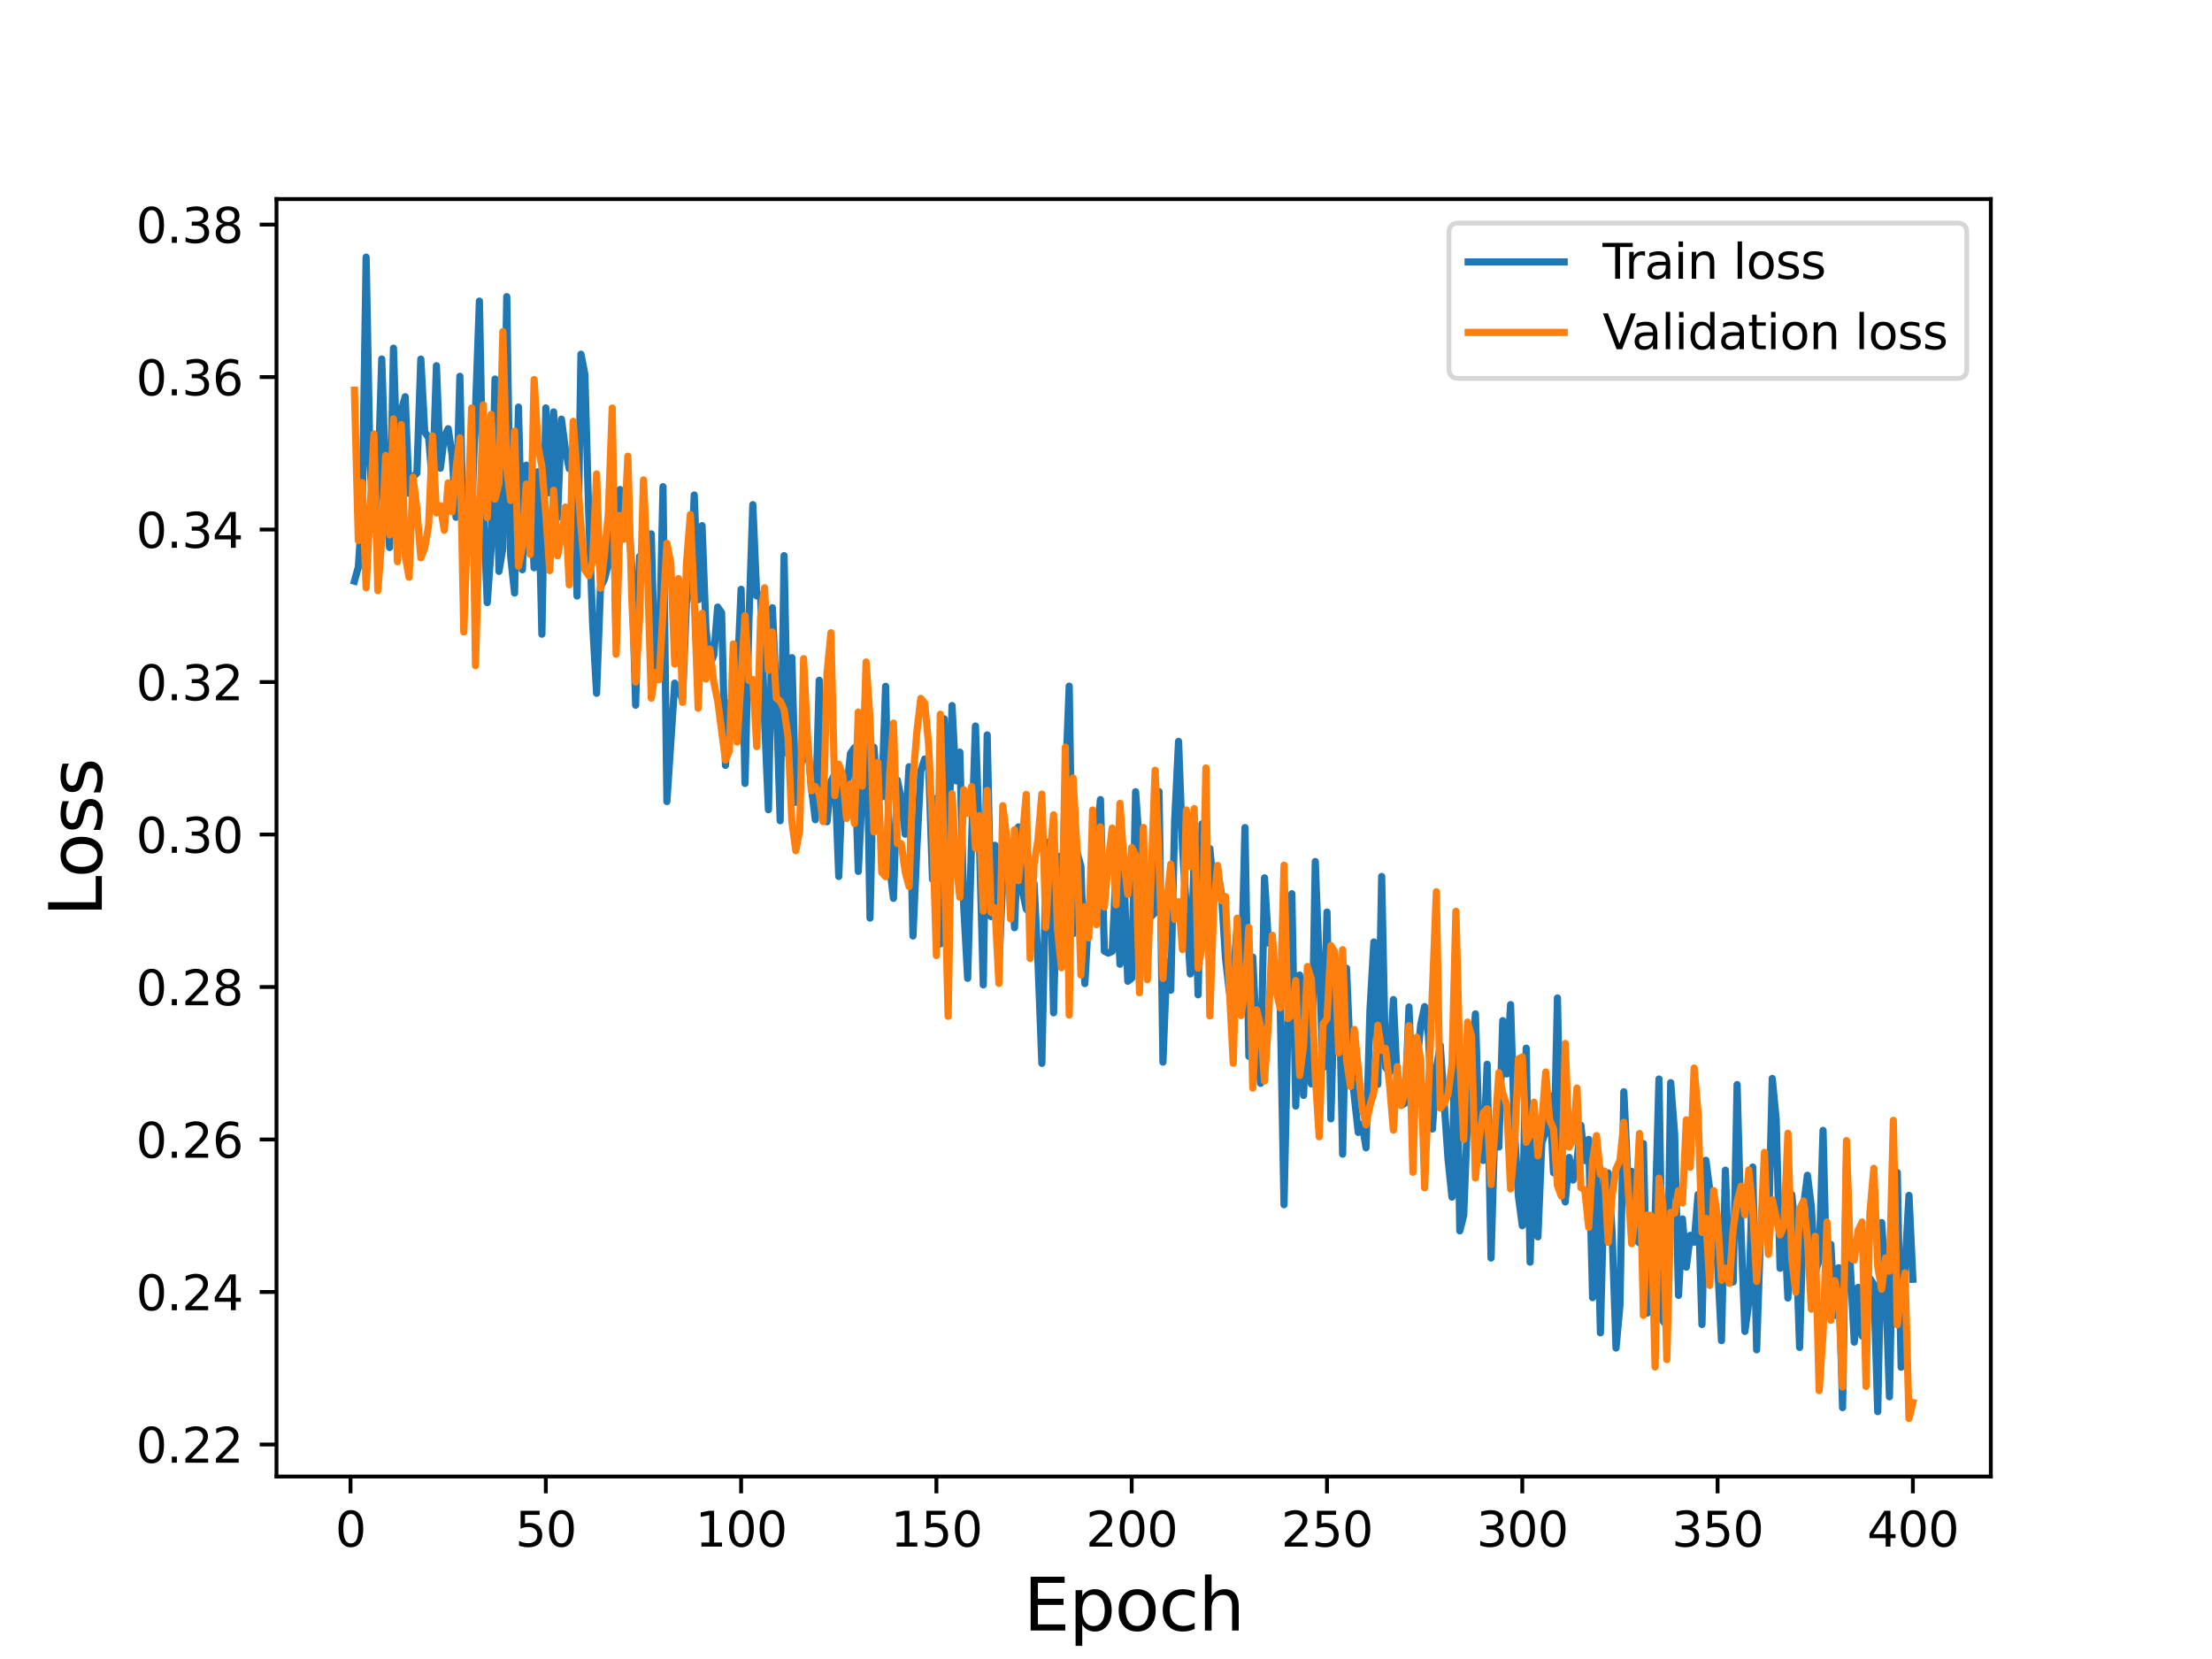 <?xml version="1.0" encoding="utf-8" standalone="no"?>
<!DOCTYPE svg PUBLIC "-//W3C//DTD SVG 1.1//EN"
  "http://www.w3.org/Graphics/SVG/1.1/DTD/svg11.dtd">
<svg height="345.6pt" version="1.1" viewBox="0 0 460.8 345.6" width="460.8pt" xmlns="http://www.w3.org/2000/svg" xmlns:xlink="http://www.w3.org/1999/xlink">
 <defs>
  <style type="text/css">*{stroke-linecap:butt;stroke-linejoin:round;}</style>
 </defs>
 <g id="figure_1">
  <g id="patch_1">
   <path d="M 0 345.6 
L 460.8 345.6 
L 460.8 0 
L 0 0 
z
" style="fill:#ffffff;"/>
  </g>
  <g id="axes_1">
   <g id="patch_2">
    <path d="M 57.6 307.584 
L 414.72 307.584 
L 414.72 41.472 
L 57.6 41.472 
z
" style="fill:#ffffff;"/>
   </g>
   <g id="matplotlib.axis_1">
    <g id="xtick_1">
     <g id="line2d_1">
      <defs>
       <path d="M 0 0 
L 0 3.5 
" id="mfa6bd6fd32" style="stroke:#000000;stroke-width:0.8;"/>
      </defs>
      <g>
       <use style="stroke:#000000;stroke-width:0.8;" x="73.019" xlink:href="#mfa6bd6fd32" y="307.584"/>
      </g>
     </g>
     <g id="text_1">
      <!-- 0 -->
      <g transform="translate(69.838 322.182)scale(0.1 -0.1)">
       <defs>
        <path d="M 2034 4250 
Q 1547 4250 1301 3770 
Q 1056 3291 1056 2328 
Q 1056 1369 1301 889 
Q 1547 409 2034 409 
Q 2525 409 2770 889 
Q 3016 1369 3016 2328 
Q 3016 3291 2770 3770 
Q 2525 4250 2034 4250 
z
M 2034 4750 
Q 2819 4750 3233 4129 
Q 3647 3509 3647 2328 
Q 3647 1150 3233 529 
Q 2819 -91 2034 -91 
Q 1250 -91 836 529 
Q 422 1150 422 2328 
Q 422 3509 836 4129 
Q 1250 4750 2034 4750 
z
" id="DejaVuSans-30" transform="scale(0.016)"/>
       </defs>
       <use xlink:href="#DejaVuSans-30"/>
      </g>
     </g>
    </g>
    <g id="xtick_2">
     <g id="line2d_2">
      <g>
       <use style="stroke:#000000;stroke-width:0.8;" x="113.703" xlink:href="#mfa6bd6fd32" y="307.584"/>
      </g>
     </g>
     <g id="text_2">
      <!-- 50 -->
      <g transform="translate(107.34 322.182)scale(0.1 -0.1)">
       <defs>
        <path d="M 691 4666 
L 3169 4666 
L 3169 4134 
L 1269 4134 
L 1269 2991 
Q 1406 3038 1543 3061 
Q 1681 3084 1819 3084 
Q 2600 3084 3056 2656 
Q 3513 2228 3513 1497 
Q 3513 744 3044 326 
Q 2575 -91 1722 -91 
Q 1428 -91 1123 -41 
Q 819 9 494 109 
L 494 744 
Q 775 591 1075 516 
Q 1375 441 1709 441 
Q 2250 441 2565 725 
Q 2881 1009 2881 1497 
Q 2881 1984 2565 2268 
Q 2250 2553 1709 2553 
Q 1456 2553 1204 2497 
Q 953 2441 691 2322 
L 691 4666 
z
" id="DejaVuSans-35" transform="scale(0.016)"/>
       </defs>
       <use xlink:href="#DejaVuSans-35"/>
       <use x="63.623" xlink:href="#DejaVuSans-30"/>
      </g>
     </g>
    </g>
    <g id="xtick_3">
     <g id="line2d_3">
      <g>
       <use style="stroke:#000000;stroke-width:0.8;" x="154.386" xlink:href="#mfa6bd6fd32" y="307.584"/>
      </g>
     </g>
     <g id="text_3">
      <!-- 100 -->
      <g transform="translate(144.842 322.182)scale(0.1 -0.1)">
       <defs>
        <path d="M 794 531 
L 1825 531 
L 1825 4091 
L 703 3866 
L 703 4441 
L 1819 4666 
L 2450 4666 
L 2450 531 
L 3481 531 
L 3481 0 
L 794 0 
L 794 531 
z
" id="DejaVuSans-31" transform="scale(0.016)"/>
       </defs>
       <use xlink:href="#DejaVuSans-31"/>
       <use x="63.623" xlink:href="#DejaVuSans-30"/>
       <use x="127.246" xlink:href="#DejaVuSans-30"/>
      </g>
     </g>
    </g>
    <g id="xtick_4">
     <g id="line2d_4">
      <g>
       <use style="stroke:#000000;stroke-width:0.8;" x="195.07" xlink:href="#mfa6bd6fd32" y="307.584"/>
      </g>
     </g>
     <g id="text_4">
      <!-- 150 -->
      <g transform="translate(185.526 322.182)scale(0.1 -0.1)">
       <use xlink:href="#DejaVuSans-31"/>
       <use x="63.623" xlink:href="#DejaVuSans-35"/>
       <use x="127.246" xlink:href="#DejaVuSans-30"/>
      </g>
     </g>
    </g>
    <g id="xtick_5">
     <g id="line2d_5">
      <g>
       <use style="stroke:#000000;stroke-width:0.8;" x="235.753" xlink:href="#mfa6bd6fd32" y="307.584"/>
      </g>
     </g>
     <g id="text_5">
      <!-- 200 -->
      <g transform="translate(226.209 322.182)scale(0.1 -0.1)">
       <defs>
        <path d="M 1228 531 
L 3431 531 
L 3431 0 
L 469 0 
L 469 531 
Q 828 903 1448 1529 
Q 2069 2156 2228 2338 
Q 2531 2678 2651 2914 
Q 2772 3150 2772 3378 
Q 2772 3750 2511 3984 
Q 2250 4219 1831 4219 
Q 1534 4219 1204 4116 
Q 875 4013 500 3803 
L 500 4441 
Q 881 4594 1212 4672 
Q 1544 4750 1819 4750 
Q 2544 4750 2975 4387 
Q 3406 4025 3406 3419 
Q 3406 3131 3298 2873 
Q 3191 2616 2906 2266 
Q 2828 2175 2409 1742 
Q 1991 1309 1228 531 
z
" id="DejaVuSans-32" transform="scale(0.016)"/>
       </defs>
       <use xlink:href="#DejaVuSans-32"/>
       <use x="63.623" xlink:href="#DejaVuSans-30"/>
       <use x="127.246" xlink:href="#DejaVuSans-30"/>
      </g>
     </g>
    </g>
    <g id="xtick_6">
     <g id="line2d_6">
      <g>
       <use style="stroke:#000000;stroke-width:0.8;" x="276.437" xlink:href="#mfa6bd6fd32" y="307.584"/>
      </g>
     </g>
     <g id="text_6">
      <!-- 250 -->
      <g transform="translate(266.893 322.182)scale(0.1 -0.1)">
       <use xlink:href="#DejaVuSans-32"/>
       <use x="63.623" xlink:href="#DejaVuSans-35"/>
       <use x="127.246" xlink:href="#DejaVuSans-30"/>
      </g>
     </g>
    </g>
    <g id="xtick_7">
     <g id="line2d_7">
      <g>
       <use style="stroke:#000000;stroke-width:0.8;" x="317.12" xlink:href="#mfa6bd6fd32" y="307.584"/>
      </g>
     </g>
     <g id="text_7">
      <!-- 300 -->
      <g transform="translate(307.576 322.182)scale(0.1 -0.1)">
       <defs>
        <path d="M 2597 2516 
Q 3050 2419 3304 2112 
Q 3559 1806 3559 1356 
Q 3559 666 3084 287 
Q 2609 -91 1734 -91 
Q 1441 -91 1130 -33 
Q 819 25 488 141 
L 488 750 
Q 750 597 1062 519 
Q 1375 441 1716 441 
Q 2309 441 2620 675 
Q 2931 909 2931 1356 
Q 2931 1769 2642 2001 
Q 2353 2234 1838 2234 
L 1294 2234 
L 1294 2753 
L 1863 2753 
Q 2328 2753 2575 2939 
Q 2822 3125 2822 3475 
Q 2822 3834 2567 4026 
Q 2313 4219 1838 4219 
Q 1578 4219 1281 4162 
Q 984 4106 628 3988 
L 628 4550 
Q 988 4650 1302 4700 
Q 1616 4750 1894 4750 
Q 2613 4750 3031 4423 
Q 3450 4097 3450 3541 
Q 3450 3153 3228 2886 
Q 3006 2619 2597 2516 
z
" id="DejaVuSans-33" transform="scale(0.016)"/>
       </defs>
       <use xlink:href="#DejaVuSans-33"/>
       <use x="63.623" xlink:href="#DejaVuSans-30"/>
       <use x="127.246" xlink:href="#DejaVuSans-30"/>
      </g>
     </g>
    </g>
    <g id="xtick_8">
     <g id="line2d_8">
      <g>
       <use style="stroke:#000000;stroke-width:0.8;" x="357.804" xlink:href="#mfa6bd6fd32" y="307.584"/>
      </g>
     </g>
     <g id="text_8">
      <!-- 350 -->
      <g transform="translate(348.26 322.182)scale(0.1 -0.1)">
       <use xlink:href="#DejaVuSans-33"/>
       <use x="63.623" xlink:href="#DejaVuSans-35"/>
       <use x="127.246" xlink:href="#DejaVuSans-30"/>
      </g>
     </g>
    </g>
    <g id="xtick_9">
     <g id="line2d_9">
      <g>
       <use style="stroke:#000000;stroke-width:0.8;" x="398.487" xlink:href="#mfa6bd6fd32" y="307.584"/>
      </g>
     </g>
     <g id="text_9">
      <!-- 400 -->
      <g transform="translate(388.944 322.182)scale(0.1 -0.1)">
       <defs>
        <path d="M 2419 4116 
L 825 1625 
L 2419 1625 
L 2419 4116 
z
M 2253 4666 
L 3047 4666 
L 3047 1625 
L 3713 1625 
L 3713 1100 
L 3047 1100 
L 3047 0 
L 2419 0 
L 2419 1100 
L 313 1100 
L 313 1709 
L 2253 4666 
z
" id="DejaVuSans-34" transform="scale(0.016)"/>
       </defs>
       <use xlink:href="#DejaVuSans-34"/>
       <use x="63.623" xlink:href="#DejaVuSans-30"/>
       <use x="127.246" xlink:href="#DejaVuSans-30"/>
      </g>
     </g>
    </g>
    <g id="text_10">
     <!-- Epoch -->
     <g transform="translate(213.194 339.66)scale(0.15 -0.15)">
      <defs>
       <path d="M 628 4666 
L 3578 4666 
L 3578 4134 
L 1259 4134 
L 1259 2753 
L 3481 2753 
L 3481 2222 
L 1259 2222 
L 1259 531 
L 3634 531 
L 3634 0 
L 628 0 
L 628 4666 
z
" id="DejaVuSans-45" transform="scale(0.016)"/>
       <path d="M 1159 525 
L 1159 -1331 
L 581 -1331 
L 581 3500 
L 1159 3500 
L 1159 2969 
Q 1341 3281 1617 3432 
Q 1894 3584 2278 3584 
Q 2916 3584 3314 3078 
Q 3713 2572 3713 1747 
Q 3713 922 3314 415 
Q 2916 -91 2278 -91 
Q 1894 -91 1617 61 
Q 1341 213 1159 525 
z
M 3116 1747 
Q 3116 2381 2855 2742 
Q 2594 3103 2138 3103 
Q 1681 3103 1420 2742 
Q 1159 2381 1159 1747 
Q 1159 1113 1420 752 
Q 1681 391 2138 391 
Q 2594 391 2855 752 
Q 3116 1113 3116 1747 
z
" id="DejaVuSans-70" transform="scale(0.016)"/>
       <path d="M 1959 3097 
Q 1497 3097 1228 2736 
Q 959 2375 959 1747 
Q 959 1119 1226 758 
Q 1494 397 1959 397 
Q 2419 397 2687 759 
Q 2956 1122 2956 1747 
Q 2956 2369 2687 2733 
Q 2419 3097 1959 3097 
z
M 1959 3584 
Q 2709 3584 3137 3096 
Q 3566 2609 3566 1747 
Q 3566 888 3137 398 
Q 2709 -91 1959 -91 
Q 1206 -91 779 398 
Q 353 888 353 1747 
Q 353 2609 779 3096 
Q 1206 3584 1959 3584 
z
" id="DejaVuSans-6f" transform="scale(0.016)"/>
       <path d="M 3122 3366 
L 3122 2828 
Q 2878 2963 2633 3030 
Q 2388 3097 2138 3097 
Q 1578 3097 1268 2742 
Q 959 2388 959 1747 
Q 959 1106 1268 751 
Q 1578 397 2138 397 
Q 2388 397 2633 464 
Q 2878 531 3122 666 
L 3122 134 
Q 2881 22 2623 -34 
Q 2366 -91 2075 -91 
Q 1284 -91 818 406 
Q 353 903 353 1747 
Q 353 2603 823 3093 
Q 1294 3584 2113 3584 
Q 2378 3584 2631 3529 
Q 2884 3475 3122 3366 
z
" id="DejaVuSans-63" transform="scale(0.016)"/>
       <path d="M 3513 2113 
L 3513 0 
L 2938 0 
L 2938 2094 
Q 2938 2591 2744 2837 
Q 2550 3084 2163 3084 
Q 1697 3084 1428 2787 
Q 1159 2491 1159 1978 
L 1159 0 
L 581 0 
L 581 4863 
L 1159 4863 
L 1159 2956 
Q 1366 3272 1645 3428 
Q 1925 3584 2291 3584 
Q 2894 3584 3203 3211 
Q 3513 2838 3513 2113 
z
" id="DejaVuSans-68" transform="scale(0.016)"/>
      </defs>
      <use xlink:href="#DejaVuSans-45"/>
      <use x="63.184" xlink:href="#DejaVuSans-70"/>
      <use x="126.66" xlink:href="#DejaVuSans-6f"/>
      <use x="187.842" xlink:href="#DejaVuSans-63"/>
      <use x="242.822" xlink:href="#DejaVuSans-68"/>
     </g>
    </g>
   </g>
   <g id="matplotlib.axis_2">
    <g id="ytick_1">
     <g id="line2d_10">
      <defs>
       <path d="M 0 0 
L -3.5 0 
" id="mb25ef4629d" style="stroke:#000000;stroke-width:0.8;"/>
      </defs>
      <g>
       <use style="stroke:#000000;stroke-width:0.8;" x="57.6" xlink:href="#mb25ef4629d" y="300.911"/>
      </g>
     </g>
     <g id="text_11">
      <!-- 0.22 -->
      <g transform="translate(28.334 304.71)scale(0.1 -0.1)">
       <defs>
        <path d="M 684 794 
L 1344 794 
L 1344 0 
L 684 0 
L 684 794 
z
" id="DejaVuSans-2e" transform="scale(0.016)"/>
       </defs>
       <use xlink:href="#DejaVuSans-30"/>
       <use x="63.623" xlink:href="#DejaVuSans-2e"/>
       <use x="95.41" xlink:href="#DejaVuSans-32"/>
       <use x="159.033" xlink:href="#DejaVuSans-32"/>
      </g>
     </g>
    </g>
    <g id="ytick_2">
     <g id="line2d_11">
      <g>
       <use style="stroke:#000000;stroke-width:0.8;" x="57.6" xlink:href="#mb25ef4629d" y="269.145"/>
      </g>
     </g>
     <g id="text_12">
      <!-- 0.24 -->
      <g transform="translate(28.334 272.945)scale(0.1 -0.1)">
       <use xlink:href="#DejaVuSans-30"/>
       <use x="63.623" xlink:href="#DejaVuSans-2e"/>
       <use x="95.41" xlink:href="#DejaVuSans-32"/>
       <use x="159.033" xlink:href="#DejaVuSans-34"/>
      </g>
     </g>
    </g>
    <g id="ytick_3">
     <g id="line2d_12">
      <g>
       <use style="stroke:#000000;stroke-width:0.8;" x="57.6" xlink:href="#mb25ef4629d" y="237.38"/>
      </g>
     </g>
     <g id="text_13">
      <!-- 0.26 -->
      <g transform="translate(28.334 241.179)scale(0.1 -0.1)">
       <defs>
        <path d="M 2113 2584 
Q 1688 2584 1439 2293 
Q 1191 2003 1191 1497 
Q 1191 994 1439 701 
Q 1688 409 2113 409 
Q 2538 409 2786 701 
Q 3034 994 3034 1497 
Q 3034 2003 2786 2293 
Q 2538 2584 2113 2584 
z
M 3366 4563 
L 3366 3988 
Q 3128 4100 2886 4159 
Q 2644 4219 2406 4219 
Q 1781 4219 1451 3797 
Q 1122 3375 1075 2522 
Q 1259 2794 1537 2939 
Q 1816 3084 2150 3084 
Q 2853 3084 3261 2657 
Q 3669 2231 3669 1497 
Q 3669 778 3244 343 
Q 2819 -91 2113 -91 
Q 1303 -91 875 529 
Q 447 1150 447 2328 
Q 447 3434 972 4092 
Q 1497 4750 2381 4750 
Q 2619 4750 2861 4703 
Q 3103 4656 3366 4563 
z
" id="DejaVuSans-36" transform="scale(0.016)"/>
       </defs>
       <use xlink:href="#DejaVuSans-30"/>
       <use x="63.623" xlink:href="#DejaVuSans-2e"/>
       <use x="95.41" xlink:href="#DejaVuSans-32"/>
       <use x="159.033" xlink:href="#DejaVuSans-36"/>
      </g>
     </g>
    </g>
    <g id="ytick_4">
     <g id="line2d_13">
      <g>
       <use style="stroke:#000000;stroke-width:0.8;" x="57.6" xlink:href="#mb25ef4629d" y="205.614"/>
      </g>
     </g>
     <g id="text_14">
      <!-- 0.28 -->
      <g transform="translate(28.334 209.413)scale(0.1 -0.1)">
       <defs>
        <path d="M 2034 2216 
Q 1584 2216 1326 1975 
Q 1069 1734 1069 1313 
Q 1069 891 1326 650 
Q 1584 409 2034 409 
Q 2484 409 2743 651 
Q 3003 894 3003 1313 
Q 3003 1734 2745 1975 
Q 2488 2216 2034 2216 
z
M 1403 2484 
Q 997 2584 770 2862 
Q 544 3141 544 3541 
Q 544 4100 942 4425 
Q 1341 4750 2034 4750 
Q 2731 4750 3128 4425 
Q 3525 4100 3525 3541 
Q 3525 3141 3298 2862 
Q 3072 2584 2669 2484 
Q 3125 2378 3379 2068 
Q 3634 1759 3634 1313 
Q 3634 634 3220 271 
Q 2806 -91 2034 -91 
Q 1263 -91 848 271 
Q 434 634 434 1313 
Q 434 1759 690 2068 
Q 947 2378 1403 2484 
z
M 1172 3481 
Q 1172 3119 1398 2916 
Q 1625 2713 2034 2713 
Q 2441 2713 2670 2916 
Q 2900 3119 2900 3481 
Q 2900 3844 2670 4047 
Q 2441 4250 2034 4250 
Q 1625 4250 1398 4047 
Q 1172 3844 1172 3481 
z
" id="DejaVuSans-38" transform="scale(0.016)"/>
       </defs>
       <use xlink:href="#DejaVuSans-30"/>
       <use x="63.623" xlink:href="#DejaVuSans-2e"/>
       <use x="95.41" xlink:href="#DejaVuSans-32"/>
       <use x="159.033" xlink:href="#DejaVuSans-38"/>
      </g>
     </g>
    </g>
    <g id="ytick_5">
     <g id="line2d_14">
      <g>
       <use style="stroke:#000000;stroke-width:0.8;" x="57.6" xlink:href="#mb25ef4629d" y="173.849"/>
      </g>
     </g>
     <g id="text_15">
      <!-- 0.30 -->
      <g transform="translate(28.334 177.648)scale(0.1 -0.1)">
       <use xlink:href="#DejaVuSans-30"/>
       <use x="63.623" xlink:href="#DejaVuSans-2e"/>
       <use x="95.41" xlink:href="#DejaVuSans-33"/>
       <use x="159.033" xlink:href="#DejaVuSans-30"/>
      </g>
     </g>
    </g>
    <g id="ytick_6">
     <g id="line2d_15">
      <g>
       <use style="stroke:#000000;stroke-width:0.8;" x="57.6" xlink:href="#mb25ef4629d" y="142.083"/>
      </g>
     </g>
     <g id="text_16">
      <!-- 0.32 -->
      <g transform="translate(28.334 145.882)scale(0.1 -0.1)">
       <use xlink:href="#DejaVuSans-30"/>
       <use x="63.623" xlink:href="#DejaVuSans-2e"/>
       <use x="95.41" xlink:href="#DejaVuSans-33"/>
       <use x="159.033" xlink:href="#DejaVuSans-32"/>
      </g>
     </g>
    </g>
    <g id="ytick_7">
     <g id="line2d_16">
      <g>
       <use style="stroke:#000000;stroke-width:0.8;" x="57.6" xlink:href="#mb25ef4629d" y="110.318"/>
      </g>
     </g>
     <g id="text_17">
      <!-- 0.34 -->
      <g transform="translate(28.334 114.117)scale(0.1 -0.1)">
       <use xlink:href="#DejaVuSans-30"/>
       <use x="63.623" xlink:href="#DejaVuSans-2e"/>
       <use x="95.41" xlink:href="#DejaVuSans-33"/>
       <use x="159.033" xlink:href="#DejaVuSans-34"/>
      </g>
     </g>
    </g>
    <g id="ytick_8">
     <g id="line2d_17">
      <g>
       <use style="stroke:#000000;stroke-width:0.8;" x="57.6" xlink:href="#mb25ef4629d" y="78.552"/>
      </g>
     </g>
     <g id="text_18">
      <!-- 0.36 -->
      <g transform="translate(28.334 82.351)scale(0.1 -0.1)">
       <use xlink:href="#DejaVuSans-30"/>
       <use x="63.623" xlink:href="#DejaVuSans-2e"/>
       <use x="95.41" xlink:href="#DejaVuSans-33"/>
       <use x="159.033" xlink:href="#DejaVuSans-36"/>
      </g>
     </g>
    </g>
    <g id="ytick_9">
     <g id="line2d_18">
      <g>
       <use style="stroke:#000000;stroke-width:0.8;" x="57.6" xlink:href="#mb25ef4629d" y="46.786"/>
      </g>
     </g>
     <g id="text_19">
      <!-- 0.38 -->
      <g transform="translate(28.334 50.586)scale(0.1 -0.1)">
       <use xlink:href="#DejaVuSans-30"/>
       <use x="63.623" xlink:href="#DejaVuSans-2e"/>
       <use x="95.41" xlink:href="#DejaVuSans-33"/>
       <use x="159.033" xlink:href="#DejaVuSans-38"/>
      </g>
     </g>
    </g>
    <g id="text_20">
     <!-- Loss -->
     <g transform="translate(21.215 190.979)rotate(-90)scale(0.15 -0.15)">
      <defs>
       <path d="M 628 4666 
L 1259 4666 
L 1259 531 
L 3531 531 
L 3531 0 
L 628 0 
L 628 4666 
z
" id="DejaVuSans-4c" transform="scale(0.016)"/>
       <path d="M 2834 3397 
L 2834 2853 
Q 2591 2978 2328 3040 
Q 2066 3103 1784 3103 
Q 1356 3103 1142 2972 
Q 928 2841 928 2578 
Q 928 2378 1081 2264 
Q 1234 2150 1697 2047 
L 1894 2003 
Q 2506 1872 2764 1633 
Q 3022 1394 3022 966 
Q 3022 478 2636 193 
Q 2250 -91 1575 -91 
Q 1294 -91 989 -36 
Q 684 19 347 128 
L 347 722 
Q 666 556 975 473 
Q 1284 391 1588 391 
Q 1994 391 2212 530 
Q 2431 669 2431 922 
Q 2431 1156 2273 1281 
Q 2116 1406 1581 1522 
L 1381 1569 
Q 847 1681 609 1914 
Q 372 2147 372 2553 
Q 372 3047 722 3315 
Q 1072 3584 1716 3584 
Q 2034 3584 2315 3537 
Q 2597 3491 2834 3397 
z
" id="DejaVuSans-73" transform="scale(0.016)"/>
      </defs>
      <use xlink:href="#DejaVuSans-4c"/>
      <use x="53.963" xlink:href="#DejaVuSans-6f"/>
      <use x="115.145" xlink:href="#DejaVuSans-73"/>
      <use x="167.244" xlink:href="#DejaVuSans-73"/>
     </g>
    </g>
   </g>
   <g id="line2d_19">
    <path clip-path="url(#pce701c9d32)" d="M 73.833 121.073 
L 74.646 118.113 
L 75.46 106.109 
L 76.274 53.568 
L 77.087 96.525 
L 77.901 110.212 
L 78.715 100.932 
L 79.528 74.792 
L 80.342 100.497 
L 81.156 114.061 
L 81.969 72.536 
L 82.783 98.432 
L 83.597 85.47 
L 84.41 82.647 
L 85.224 102.784 
L 86.038 99.334 
L 86.851 98.566 
L 87.665 74.809 
L 88.479 89.998 
L 89.292 91.177 
L 90.106 100.919 
L 90.92 76.188 
L 91.733 97.538 
L 92.547 91.034 
L 93.361 89.309 
L 94.174 94.742 
L 94.988 107.756 
L 95.802 78.391 
L 96.616 117.829 
L 97.429 103.967 
L 98.243 107.896 
L 99.87 62.73 
L 100.684 105.241 
L 101.498 125.535 
L 102.311 114.143 
L 103.125 78.961 
L 103.939 119.025 
L 104.752 114.186 
L 105.566 61.797 
L 106.38 115.868 
L 107.193 123.542 
L 108.007 84.802 
L 108.821 118.694 
L 109.634 96.911 
L 110.448 100.828 
L 111.262 118.274 
L 112.075 98.268 
L 112.889 132.115 
L 113.703 84.976 
L 114.516 102.658 
L 115.33 85.81 
L 116.144 107.815 
L 116.957 87.324 
L 117.771 93.576 
L 118.585 97.632 
L 119.398 95.512 
L 120.212 124.168 
L 121.026 73.789 
L 121.839 77.976 
L 122.653 107.518 
L 123.467 130.112 
L 124.28 144.423 
L 125.094 122.326 
L 125.908 120.679 
L 126.721 117.469 
L 127.535 90.688 
L 128.349 134.051 
L 129.162 101.981 
L 129.976 107.39 
L 130.79 104.99 
L 131.603 118.179 
L 132.417 146.908 
L 133.231 115.92 
L 134.044 118.049 
L 134.858 117.087 
L 135.672 111.219 
L 136.485 141.475 
L 137.299 138.689 
L 138.113 101.387 
L 138.926 166.976 
L 140.554 142.299 
L 141.367 143.697 
L 142.181 145.743 
L 142.995 125.589 
L 143.808 122.243 
L 144.622 103.121 
L 145.436 124.947 
L 146.249 109.497 
L 147.063 130.91 
L 147.877 138.478 
L 148.69 136.55 
L 149.504 126.459 
L 150.318 127.644 
L 151.131 159.436 
L 151.945 146.409 
L 152.759 146.915 
L 153.572 141.344 
L 154.386 122.765 
L 155.2 163.202 
L 156.013 129.351 
L 156.827 105.131 
L 157.641 124.145 
L 158.454 123.979 
L 159.268 149.922 
L 160.082 168.683 
L 160.895 126.604 
L 161.709 144.848 
L 162.523 170.968 
L 163.336 115.754 
L 164.15 157.082 
L 164.964 137.005 
L 165.777 167.148 
L 166.591 159.421 
L 167.405 157.994 
L 168.219 154.503 
L 169.032 164.053 
L 169.846 170.762 
L 170.66 141.712 
L 171.473 170.914 
L 172.287 171.178 
L 173.101 162.814 
L 173.914 161.233 
L 174.728 182.584 
L 175.542 161.352 
L 176.355 164.816 
L 177.169 156.963 
L 177.983 155.784 
L 178.796 181.525 
L 179.61 165.046 
L 180.424 142.914 
L 181.237 191.253 
L 182.051 155.65 
L 182.865 165.596 
L 183.678 166.04 
L 184.492 142.964 
L 185.306 180.196 
L 186.119 187.142 
L 186.933 162.523 
L 187.747 166.396 
L 188.56 173.773 
L 189.374 159.73 
L 190.188 194.986 
L 191.001 176.55 
L 191.815 160.657 
L 192.629 158.114 
L 193.442 158.816 
L 194.256 183.159 
L 195.07 166.294 
L 195.883 196.643 
L 196.697 149.743 
L 197.511 182.448 
L 198.324 146.98 
L 199.138 162.665 
L 199.952 156.688 
L 200.765 188.869 
L 201.579 203.802 
L 202.393 175.442 
L 203.206 151.243 
L 204.02 174.981 
L 204.834 205.174 
L 205.647 153.096 
L 206.461 190.944 
L 207.275 176.085 
L 208.088 201.227 
L 208.902 183.163 
L 209.716 183.67 
L 210.529 178.314 
L 211.343 193.257 
L 212.157 172.266 
L 212.97 185.566 
L 213.784 189.336 
L 214.598 190.263 
L 215.411 183.954 
L 216.225 200.222 
L 217.039 221.515 
L 217.852 182.365 
L 218.666 175.297 
L 219.48 210.988 
L 220.293 178.318 
L 221.107 192.275 
L 221.921 163.63 
L 222.734 142.935 
L 223.548 194.517 
L 224.362 177.522 
L 225.175 180.515 
L 225.989 204.896 
L 226.803 190.282 
L 227.616 180.883 
L 228.43 174.555 
L 229.244 166.572 
L 230.057 198.135 
L 230.871 198.554 
L 231.685 198.193 
L 232.498 181.514 
L 233.312 200.864 
L 234.126 181.529 
L 234.939 204.41 
L 235.753 203.78 
L 236.567 164.931 
L 237.381 176.45 
L 238.194 184.784 
L 239.008 190.473 
L 239.822 190.906 
L 240.635 190.112 
L 241.449 164.899 
L 242.263 221.262 
L 243.076 200.198 
L 243.89 206.269 
L 244.704 170.991 
L 245.517 154.454 
L 246.331 176.35 
L 247.958 202.895 
L 248.772 179.063 
L 249.586 207.238 
L 250.399 171.618 
L 251.213 188.913 
L 252.027 176.765 
L 252.84 185.285 
L 253.654 181.385 
L 254.468 186.359 
L 255.281 199.458 
L 256.095 206.647 
L 256.909 203.707 
L 257.722 192.918 
L 258.536 204.982 
L 259.35 172.398 
L 260.163 220.048 
L 260.977 199.381 
L 261.791 217.203 
L 262.604 225.688 
L 263.418 182.869 
L 264.232 196.459 
L 265.045 195.889 
L 265.859 206.252 
L 266.673 208.376 
L 267.486 250.963 
L 268.3 213.013 
L 269.114 186.176 
L 269.927 230.414 
L 270.741 203.123 
L 271.555 228.196 
L 272.368 206.528 
L 273.182 225.799 
L 273.996 179.475 
L 275.623 222.456 
L 276.437 190.004 
L 277.25 233.08 
L 278.064 202.969 
L 278.878 200.248 
L 279.691 240.432 
L 280.505 201.701 
L 281.319 221.121 
L 282.946 235.899 
L 283.76 234.186 
L 284.573 239.109 
L 285.387 210.489 
L 286.201 196.235 
L 287.014 225.897 
L 287.828 182.583 
L 288.642 222.368 
L 289.455 223.395 
L 290.269 208.226 
L 291.083 225.824 
L 291.896 230.286 
L 292.71 229.798 
L 293.524 209.766 
L 294.337 232.197 
L 295.151 221.795 
L 295.965 213.434 
L 296.778 209.696 
L 297.592 215.799 
L 298.406 235.185 
L 299.219 222.747 
L 300.033 217.737 
L 301.66 241.537 
L 302.474 249.374 
L 303.288 204.237 
L 304.101 256.404 
L 304.915 253.181 
L 305.729 232.166 
L 306.543 222.634 
L 307.356 211.21 
L 308.17 238.127 
L 308.984 241.747 
L 309.797 221.704 
L 310.611 262.074 
L 311.425 233.705 
L 312.238 238.943 
L 313.052 212.621 
L 313.866 223.714 
L 314.679 209.279 
L 315.493 235.463 
L 316.307 249.1 
L 317.12 255.334 
L 317.934 218.356 
L 318.748 262.929 
L 319.561 235.912 
L 320.375 257.66 
L 321.189 237.957 
L 322.002 235.761 
L 322.816 228.27 
L 323.63 244.288 
L 324.443 207.903 
L 325.257 247.225 
L 326.071 250.382 
L 326.884 241.107 
L 327.698 245.833 
L 328.512 241.807 
L 329.325 234.415 
L 330.139 241.772 
L 330.953 237.353 
L 331.766 270.322 
L 332.58 243.909 
L 333.394 277.655 
L 334.207 245.242 
L 335.021 244.335 
L 335.835 256.792 
L 336.648 280.818 
L 337.462 271.937 
L 338.276 227.435 
L 339.089 245.019 
L 339.903 244.024 
L 340.717 258.141 
L 341.53 258.933 
L 342.344 238.218 
L 343.158 273.539 
L 343.971 254.265 
L 344.785 253.734 
L 345.599 224.782 
L 346.412 275.142 
L 347.226 276.169 
L 348.04 225.545 
L 348.853 236.219 
L 349.667 269.85 
L 350.481 253.924 
L 351.294 263.97 
L 352.108 257.345 
L 352.922 258.776 
L 353.735 248.829 
L 354.549 275.914 
L 355.363 241.707 
L 356.176 247.927 
L 356.99 260.642 
L 357.804 263.174 
L 358.617 279.278 
L 359.431 243.767 
L 360.245 267.15 
L 361.058 267.052 
L 361.872 225.941 
L 362.686 256.398 
L 363.499 277.353 
L 364.313 271.242 
L 365.127 243.116 
L 365.94 281.191 
L 366.754 256.681 
L 367.568 248.625 
L 368.381 258.028 
L 369.195 224.671 
L 370.009 233.2 
L 370.822 264.198 
L 371.636 252.976 
L 372.45 270.397 
L 373.263 248.856 
L 374.077 256.859 
L 374.891 280.695 
L 375.704 251.322 
L 376.518 244.831 
L 377.332 251.356 
L 378.146 264.997 
L 378.959 262.547 
L 379.773 235.483 
L 380.587 269.033 
L 381.4 259.227 
L 382.214 274.043 
L 383.028 264.088 
L 383.841 293.233 
L 384.655 241.778 
L 385.469 264.018 
L 386.282 279.59 
L 387.096 268.186 
L 387.91 278.327 
L 388.723 270.534 
L 389.537 266.31 
L 390.351 267.594 
L 391.164 294.071 
L 391.978 254.686 
L 392.792 266.908 
L 393.605 290.982 
L 394.419 249.924 
L 395.233 244.245 
L 396.046 284.822 
L 396.86 263.787 
L 397.674 249.026 
L 398.487 266.496 
L 398.487 266.496 
" style="fill:none;stroke:#1f77b4;stroke-linecap:square;stroke-width:1.5;"/>
   </g>
   <g id="line2d_20">
    <path clip-path="url(#pce701c9d32)" d="M 73.833 81.287 
L 74.646 112.608 
L 75.46 100.548 
L 76.274 122.448 
L 77.901 90.394 
L 78.715 123.041 
L 79.528 112.316 
L 80.342 94.879 
L 81.156 111.433 
L 81.969 87.272 
L 82.783 117.012 
L 83.597 88.442 
L 84.41 115.872 
L 85.224 120.25 
L 86.038 99.392 
L 86.851 106.066 
L 87.665 116.2 
L 88.479 114.13 
L 89.292 109.401 
L 90.106 90.823 
L 90.92 106.853 
L 91.733 105.375 
L 92.547 110.463 
L 93.361 100.594 
L 94.174 106.621 
L 94.988 97.739 
L 95.802 91.215 
L 96.616 131.644 
L 98.243 84.984 
L 99.057 138.686 
L 99.87 109.201 
L 100.684 84.344 
L 101.498 107.844 
L 102.311 86.321 
L 103.125 103.972 
L 103.939 100.704 
L 104.752 69.068 
L 105.566 97.69 
L 106.38 104.246 
L 107.193 89.777 
L 108.007 117.962 
L 108.821 113.692 
L 109.634 100.835 
L 110.448 115.502 
L 111.262 79.067 
L 112.075 92.938 
L 112.889 97.235 
L 113.703 107.139 
L 114.516 118.864 
L 115.33 102.135 
L 116.144 115.802 
L 116.957 111.695 
L 117.771 105.617 
L 118.585 121.83 
L 119.398 87.773 
L 121.026 109.521 
L 121.839 118.755 
L 122.653 119.928 
L 123.467 116.856 
L 124.28 98.727 
L 125.094 122.528 
L 125.908 115.584 
L 126.721 107.236 
L 127.535 85.003 
L 128.349 136.28 
L 129.162 107.378 
L 129.976 112.338 
L 130.79 95.026 
L 131.603 124.423 
L 132.417 142.075 
L 133.231 128.902 
L 134.044 99.973 
L 134.858 117.705 
L 135.672 145.446 
L 136.485 140.125 
L 137.299 141.602 
L 138.926 113.183 
L 139.74 117.265 
L 140.554 138.331 
L 141.367 120.535 
L 142.181 146.321 
L 142.995 117.514 
L 143.808 107.201 
L 144.622 124.909 
L 145.436 147.54 
L 146.249 127.748 
L 147.063 141.453 
L 147.877 135.205 
L 148.69 142.072 
L 149.504 145.932 
L 151.131 158.344 
L 151.945 156.466 
L 152.759 134.131 
L 153.572 154.592 
L 155.2 128.238 
L 156.013 141.762 
L 156.827 141.559 
L 157.641 155.53 
L 158.454 128.48 
L 159.268 122.442 
L 160.082 139.634 
L 160.895 131.654 
L 161.709 145.439 
L 162.523 146.031 
L 163.336 147.789 
L 164.15 153.353 
L 164.964 171.169 
L 165.777 177.213 
L 166.591 173.021 
L 167.405 137.212 
L 168.219 153.656 
L 169.032 164.745 
L 169.846 163.862 
L 170.66 165.343 
L 171.473 171.17 
L 172.287 140.147 
L 173.101 131.817 
L 173.914 165.748 
L 174.728 159.207 
L 175.542 161.448 
L 176.355 170.488 
L 177.169 163.303 
L 177.983 171.551 
L 178.796 148.342 
L 179.61 163.77 
L 180.424 137.906 
L 181.237 149.681 
L 182.051 173.319 
L 182.865 158.822 
L 183.678 181.727 
L 184.492 182.636 
L 185.306 161.788 
L 186.119 150.632 
L 186.933 175.74 
L 187.747 175.739 
L 188.56 181.6 
L 189.374 184.666 
L 190.188 162.303 
L 191.001 152.436 
L 191.815 145.491 
L 192.629 146.485 
L 193.442 155.066 
L 194.256 172.238 
L 195.07 199.06 
L 195.883 148.782 
L 196.697 177.925 
L 197.511 211.714 
L 198.324 165.34 
L 199.138 179.339 
L 199.952 186.945 
L 200.765 164.521 
L 201.579 169.436 
L 202.393 163.858 
L 203.206 176.717 
L 204.02 169.899 
L 204.834 189.818 
L 205.647 164.642 
L 206.461 190.073 
L 207.275 189.113 
L 208.088 204.87 
L 208.902 167.837 
L 209.716 174.426 
L 210.529 191.445 
L 211.343 172.865 
L 212.157 183.456 
L 213.784 165.493 
L 214.598 199.661 
L 215.411 180.097 
L 216.225 174.916 
L 217.039 165.427 
L 217.852 193.231 
L 218.666 179.152 
L 219.48 169.735 
L 220.293 193.517 
L 221.107 201.601 
L 221.921 155.647 
L 222.734 211.454 
L 223.548 162.071 
L 224.362 176.953 
L 225.175 203.103 
L 225.989 188.881 
L 226.803 195.385 
L 227.616 168.745 
L 228.43 192.623 
L 229.244 172.248 
L 230.057 188.962 
L 230.871 179.553 
L 231.685 172.501 
L 232.498 188.485 
L 233.312 167.355 
L 234.126 179.347 
L 234.939 186.31 
L 235.753 176.547 
L 236.567 178.13 
L 237.381 206.811 
L 238.194 172.37 
L 239.008 204.089 
L 240.635 160.457 
L 241.449 179.479 
L 242.263 203.811 
L 243.076 188.116 
L 243.89 180.014 
L 244.704 191.534 
L 245.517 187.847 
L 246.331 197.821 
L 247.145 168.726 
L 247.958 180.546 
L 248.772 168.451 
L 249.586 201.683 
L 250.399 197.268 
L 251.213 159.968 
L 252.027 211.644 
L 252.84 188.63 
L 253.654 180.286 
L 254.468 187.624 
L 255.281 186.765 
L 256.095 205.902 
L 256.909 221.492 
L 257.722 191.267 
L 258.536 211.561 
L 259.35 206.074 
L 260.163 193.19 
L 260.977 226.683 
L 261.791 210.385 
L 262.604 213.779 
L 263.418 225.195 
L 264.232 213.078 
L 265.045 194.823 
L 265.859 206.391 
L 266.673 209.98 
L 267.486 180.236 
L 268.3 212.175 
L 269.114 211.474 
L 269.927 204.267 
L 270.741 224.053 
L 271.555 217.862 
L 272.368 201.343 
L 273.182 203.965 
L 273.996 224.121 
L 274.809 236.808 
L 275.623 213.297 
L 276.437 212.246 
L 277.25 196.972 
L 278.064 198.283 
L 278.878 219.341 
L 279.691 197.83 
L 280.505 220.748 
L 281.319 226.336 
L 282.132 214.452 
L 283.76 230.66 
L 284.573 234.32 
L 285.387 230.351 
L 286.201 227.516 
L 287.014 213.584 
L 287.828 218.803 
L 288.642 218.407 
L 289.455 225.852 
L 290.269 235.423 
L 291.083 222.2 
L 291.896 230.237 
L 292.71 227.375 
L 293.524 213.676 
L 294.337 244.204 
L 295.151 216.081 
L 295.965 220.816 
L 296.778 247.452 
L 299.219 185.766 
L 300.033 230.852 
L 300.847 229.892 
L 301.66 227.977 
L 302.474 221.712 
L 303.288 189.844 
L 304.101 220.546 
L 304.915 237.346 
L 305.729 212.921 
L 306.543 215.853 
L 307.356 245.389 
L 308.17 237.063 
L 308.984 231.8 
L 309.797 230.962 
L 310.611 246.749 
L 312.238 223.46 
L 313.052 227.73 
L 313.866 230.109 
L 314.679 247.665 
L 315.493 238.95 
L 316.307 220.577 
L 317.12 220.171 
L 317.934 237.943 
L 318.748 236.412 
L 319.561 229.614 
L 320.375 240.778 
L 321.189 233.723 
L 322.002 223.312 
L 322.816 233.333 
L 323.63 235.148 
L 324.443 246.968 
L 325.257 249.168 
L 326.071 217.363 
L 326.884 238.978 
L 327.698 237.521 
L 328.512 226.656 
L 329.325 247.39 
L 330.139 247.904 
L 330.953 255.665 
L 331.766 241.797 
L 332.58 236.567 
L 333.394 244.647 
L 334.207 243.951 
L 335.021 258.787 
L 335.835 248.94 
L 336.648 243.522 
L 337.462 241.722 
L 338.276 233.803 
L 339.903 259.077 
L 340.717 252.839 
L 341.53 236.123 
L 342.344 274.026 
L 343.158 253.103 
L 343.971 253.257 
L 344.785 284.756 
L 345.599 245.439 
L 346.412 250.992 
L 347.226 283.235 
L 348.04 252.564 
L 348.853 252.74 
L 349.667 248.022 
L 350.481 250.602 
L 351.294 233.286 
L 352.108 243.154 
L 352.922 222.499 
L 353.735 231.867 
L 354.549 256.697 
L 355.363 253.796 
L 356.176 267.776 
L 356.99 248.014 
L 357.804 253.791 
L 358.617 266.696 
L 359.431 264.195 
L 360.245 267.366 
L 361.058 255.956 
L 361.872 250.393 
L 362.686 247.11 
L 363.499 253.074 
L 364.313 243.701 
L 365.127 252.242 
L 365.94 266.934 
L 366.754 256.98 
L 367.568 240.056 
L 368.381 261.302 
L 369.195 249.94 
L 370.822 257.259 
L 371.636 255.424 
L 372.45 236.08 
L 373.263 262.192 
L 374.077 269.208 
L 374.891 251.882 
L 375.704 250.193 
L 376.518 258.001 
L 377.332 272.72 
L 378.146 257.545 
L 378.959 289.697 
L 379.773 277.956 
L 380.587 254.569 
L 381.4 275.025 
L 382.214 266.799 
L 383.028 270.306 
L 383.841 288.946 
L 384.655 237.617 
L 385.469 262.062 
L 386.282 262.545 
L 387.096 256.295 
L 387.91 254.56 
L 388.723 288.821 
L 389.537 252.696 
L 390.351 243.379 
L 391.164 263.84 
L 391.978 268.576 
L 392.792 262.049 
L 393.605 264.808 
L 394.419 233.389 
L 395.233 275.999 
L 396.046 269.503 
L 396.86 265.167 
L 397.674 295.488 
L 398.487 292.18 
L 398.487 292.18 
" style="fill:none;stroke:#ff7f0e;stroke-linecap:square;stroke-width:1.5;"/>
   </g>
   <g id="patch_3">
    <path d="M 57.6 307.584 
L 57.6 41.472 
" style="fill:none;stroke:#000000;stroke-linecap:square;stroke-linejoin:miter;stroke-width:0.8;"/>
   </g>
   <g id="patch_4">
    <path d="M 414.72 307.584 
L 414.72 41.472 
" style="fill:none;stroke:#000000;stroke-linecap:square;stroke-linejoin:miter;stroke-width:0.8;"/>
   </g>
   <g id="patch_5">
    <path d="M 57.6 307.584 
L 414.72 307.584 
" style="fill:none;stroke:#000000;stroke-linecap:square;stroke-linejoin:miter;stroke-width:0.8;"/>
   </g>
   <g id="patch_6">
    <path d="M 57.6 41.472 
L 414.72 41.472 
" style="fill:none;stroke:#000000;stroke-linecap:square;stroke-linejoin:miter;stroke-width:0.8;"/>
   </g>
   <g id="legend_1">
    <g id="patch_7">
     <path d="M 303.845 78.828 
L 407.72 78.828 
Q 409.72 78.828 409.72 76.828 
L 409.72 48.472 
Q 409.72 46.472 407.72 46.472 
L 303.845 46.472 
Q 301.845 46.472 301.845 48.472 
L 301.845 76.828 
Q 301.845 78.828 303.845 78.828 
z
" style="fill:#ffffff;opacity:0.8;stroke:#cccccc;stroke-linejoin:miter;"/>
    </g>
    <g id="line2d_21">
     <path d="M 305.845 54.57 
L 325.845 54.57 
" style="fill:none;stroke:#1f77b4;stroke-linecap:square;stroke-width:1.5;"/>
    </g>
    <g id="line2d_22"/>
    <g id="text_21">
     <!-- Train loss -->
     <g transform="translate(333.845 58.07)scale(0.1 -0.1)">
      <defs>
       <path d="M -19 4666 
L 3928 4666 
L 3928 4134 
L 2272 4134 
L 2272 0 
L 1638 0 
L 1638 4134 
L -19 4134 
L -19 4666 
z
" id="DejaVuSans-54" transform="scale(0.016)"/>
       <path d="M 2631 2963 
Q 2534 3019 2420 3045 
Q 2306 3072 2169 3072 
Q 1681 3072 1420 2755 
Q 1159 2438 1159 1844 
L 1159 0 
L 581 0 
L 581 3500 
L 1159 3500 
L 1159 2956 
Q 1341 3275 1631 3429 
Q 1922 3584 2338 3584 
Q 2397 3584 2469 3576 
Q 2541 3569 2628 3553 
L 2631 2963 
z
" id="DejaVuSans-72" transform="scale(0.016)"/>
       <path d="M 2194 1759 
Q 1497 1759 1228 1600 
Q 959 1441 959 1056 
Q 959 750 1161 570 
Q 1363 391 1709 391 
Q 2188 391 2477 730 
Q 2766 1069 2766 1631 
L 2766 1759 
L 2194 1759 
z
M 3341 1997 
L 3341 0 
L 2766 0 
L 2766 531 
Q 2569 213 2275 61 
Q 1981 -91 1556 -91 
Q 1019 -91 701 211 
Q 384 513 384 1019 
Q 384 1609 779 1909 
Q 1175 2209 1959 2209 
L 2766 2209 
L 2766 2266 
Q 2766 2663 2505 2880 
Q 2244 3097 1772 3097 
Q 1472 3097 1187 3025 
Q 903 2953 641 2809 
L 641 3341 
Q 956 3463 1253 3523 
Q 1550 3584 1831 3584 
Q 2591 3584 2966 3190 
Q 3341 2797 3341 1997 
z
" id="DejaVuSans-61" transform="scale(0.016)"/>
       <path d="M 603 3500 
L 1178 3500 
L 1178 0 
L 603 0 
L 603 3500 
z
M 603 4863 
L 1178 4863 
L 1178 4134 
L 603 4134 
L 603 4863 
z
" id="DejaVuSans-69" transform="scale(0.016)"/>
       <path d="M 3513 2113 
L 3513 0 
L 2938 0 
L 2938 2094 
Q 2938 2591 2744 2837 
Q 2550 3084 2163 3084 
Q 1697 3084 1428 2787 
Q 1159 2491 1159 1978 
L 1159 0 
L 581 0 
L 581 3500 
L 1159 3500 
L 1159 2956 
Q 1366 3272 1645 3428 
Q 1925 3584 2291 3584 
Q 2894 3584 3203 3211 
Q 3513 2838 3513 2113 
z
" id="DejaVuSans-6e" transform="scale(0.016)"/>
       <path id="DejaVuSans-20" transform="scale(0.016)"/>
       <path d="M 603 4863 
L 1178 4863 
L 1178 0 
L 603 0 
L 603 4863 
z
" id="DejaVuSans-6c" transform="scale(0.016)"/>
      </defs>
      <use xlink:href="#DejaVuSans-54"/>
      <use x="46.334" xlink:href="#DejaVuSans-72"/>
      <use x="87.447" xlink:href="#DejaVuSans-61"/>
      <use x="148.727" xlink:href="#DejaVuSans-69"/>
      <use x="176.51" xlink:href="#DejaVuSans-6e"/>
      <use x="239.889" xlink:href="#DejaVuSans-20"/>
      <use x="271.676" xlink:href="#DejaVuSans-6c"/>
      <use x="299.459" xlink:href="#DejaVuSans-6f"/>
      <use x="360.641" xlink:href="#DejaVuSans-73"/>
      <use x="412.74" xlink:href="#DejaVuSans-73"/>
     </g>
    </g>
    <g id="line2d_23">
     <path d="M 305.845 69.249 
L 325.845 69.249 
" style="fill:none;stroke:#ff7f0e;stroke-linecap:square;stroke-width:1.5;"/>
    </g>
    <g id="line2d_24"/>
    <g id="text_22">
     <!-- Validation loss -->
     <g transform="translate(333.845 72.749)scale(0.1 -0.1)">
      <defs>
       <path d="M 1831 0 
L 50 4666 
L 709 4666 
L 2188 738 
L 3669 4666 
L 4325 4666 
L 2547 0 
L 1831 0 
z
" id="DejaVuSans-56" transform="scale(0.016)"/>
       <path d="M 2906 2969 
L 2906 4863 
L 3481 4863 
L 3481 0 
L 2906 0 
L 2906 525 
Q 2725 213 2448 61 
Q 2172 -91 1784 -91 
Q 1150 -91 751 415 
Q 353 922 353 1747 
Q 353 2572 751 3078 
Q 1150 3584 1784 3584 
Q 2172 3584 2448 3432 
Q 2725 3281 2906 2969 
z
M 947 1747 
Q 947 1113 1208 752 
Q 1469 391 1925 391 
Q 2381 391 2643 752 
Q 2906 1113 2906 1747 
Q 2906 2381 2643 2742 
Q 2381 3103 1925 3103 
Q 1469 3103 1208 2742 
Q 947 2381 947 1747 
z
" id="DejaVuSans-64" transform="scale(0.016)"/>
       <path d="M 1172 4494 
L 1172 3500 
L 2356 3500 
L 2356 3053 
L 1172 3053 
L 1172 1153 
Q 1172 725 1289 603 
Q 1406 481 1766 481 
L 2356 481 
L 2356 0 
L 1766 0 
Q 1100 0 847 248 
Q 594 497 594 1153 
L 594 3053 
L 172 3053 
L 172 3500 
L 594 3500 
L 594 4494 
L 1172 4494 
z
" id="DejaVuSans-74" transform="scale(0.016)"/>
      </defs>
      <use xlink:href="#DejaVuSans-56"/>
      <use x="60.658" xlink:href="#DejaVuSans-61"/>
      <use x="121.938" xlink:href="#DejaVuSans-6c"/>
      <use x="149.721" xlink:href="#DejaVuSans-69"/>
      <use x="177.504" xlink:href="#DejaVuSans-64"/>
      <use x="240.98" xlink:href="#DejaVuSans-61"/>
      <use x="302.26" xlink:href="#DejaVuSans-74"/>
      <use x="341.469" xlink:href="#DejaVuSans-69"/>
      <use x="369.252" xlink:href="#DejaVuSans-6f"/>
      <use x="430.434" xlink:href="#DejaVuSans-6e"/>
      <use x="493.812" xlink:href="#DejaVuSans-20"/>
      <use x="525.6" xlink:href="#DejaVuSans-6c"/>
      <use x="553.383" xlink:href="#DejaVuSans-6f"/>
      <use x="614.564" xlink:href="#DejaVuSans-73"/>
      <use x="666.664" xlink:href="#DejaVuSans-73"/>
     </g>
    </g>
   </g>
  </g>
 </g>
 <defs>
  <clipPath id="pce701c9d32">
   <rect height="266.112" width="357.12" x="57.6" y="41.472"/>
  </clipPath>
 </defs>
</svg>
